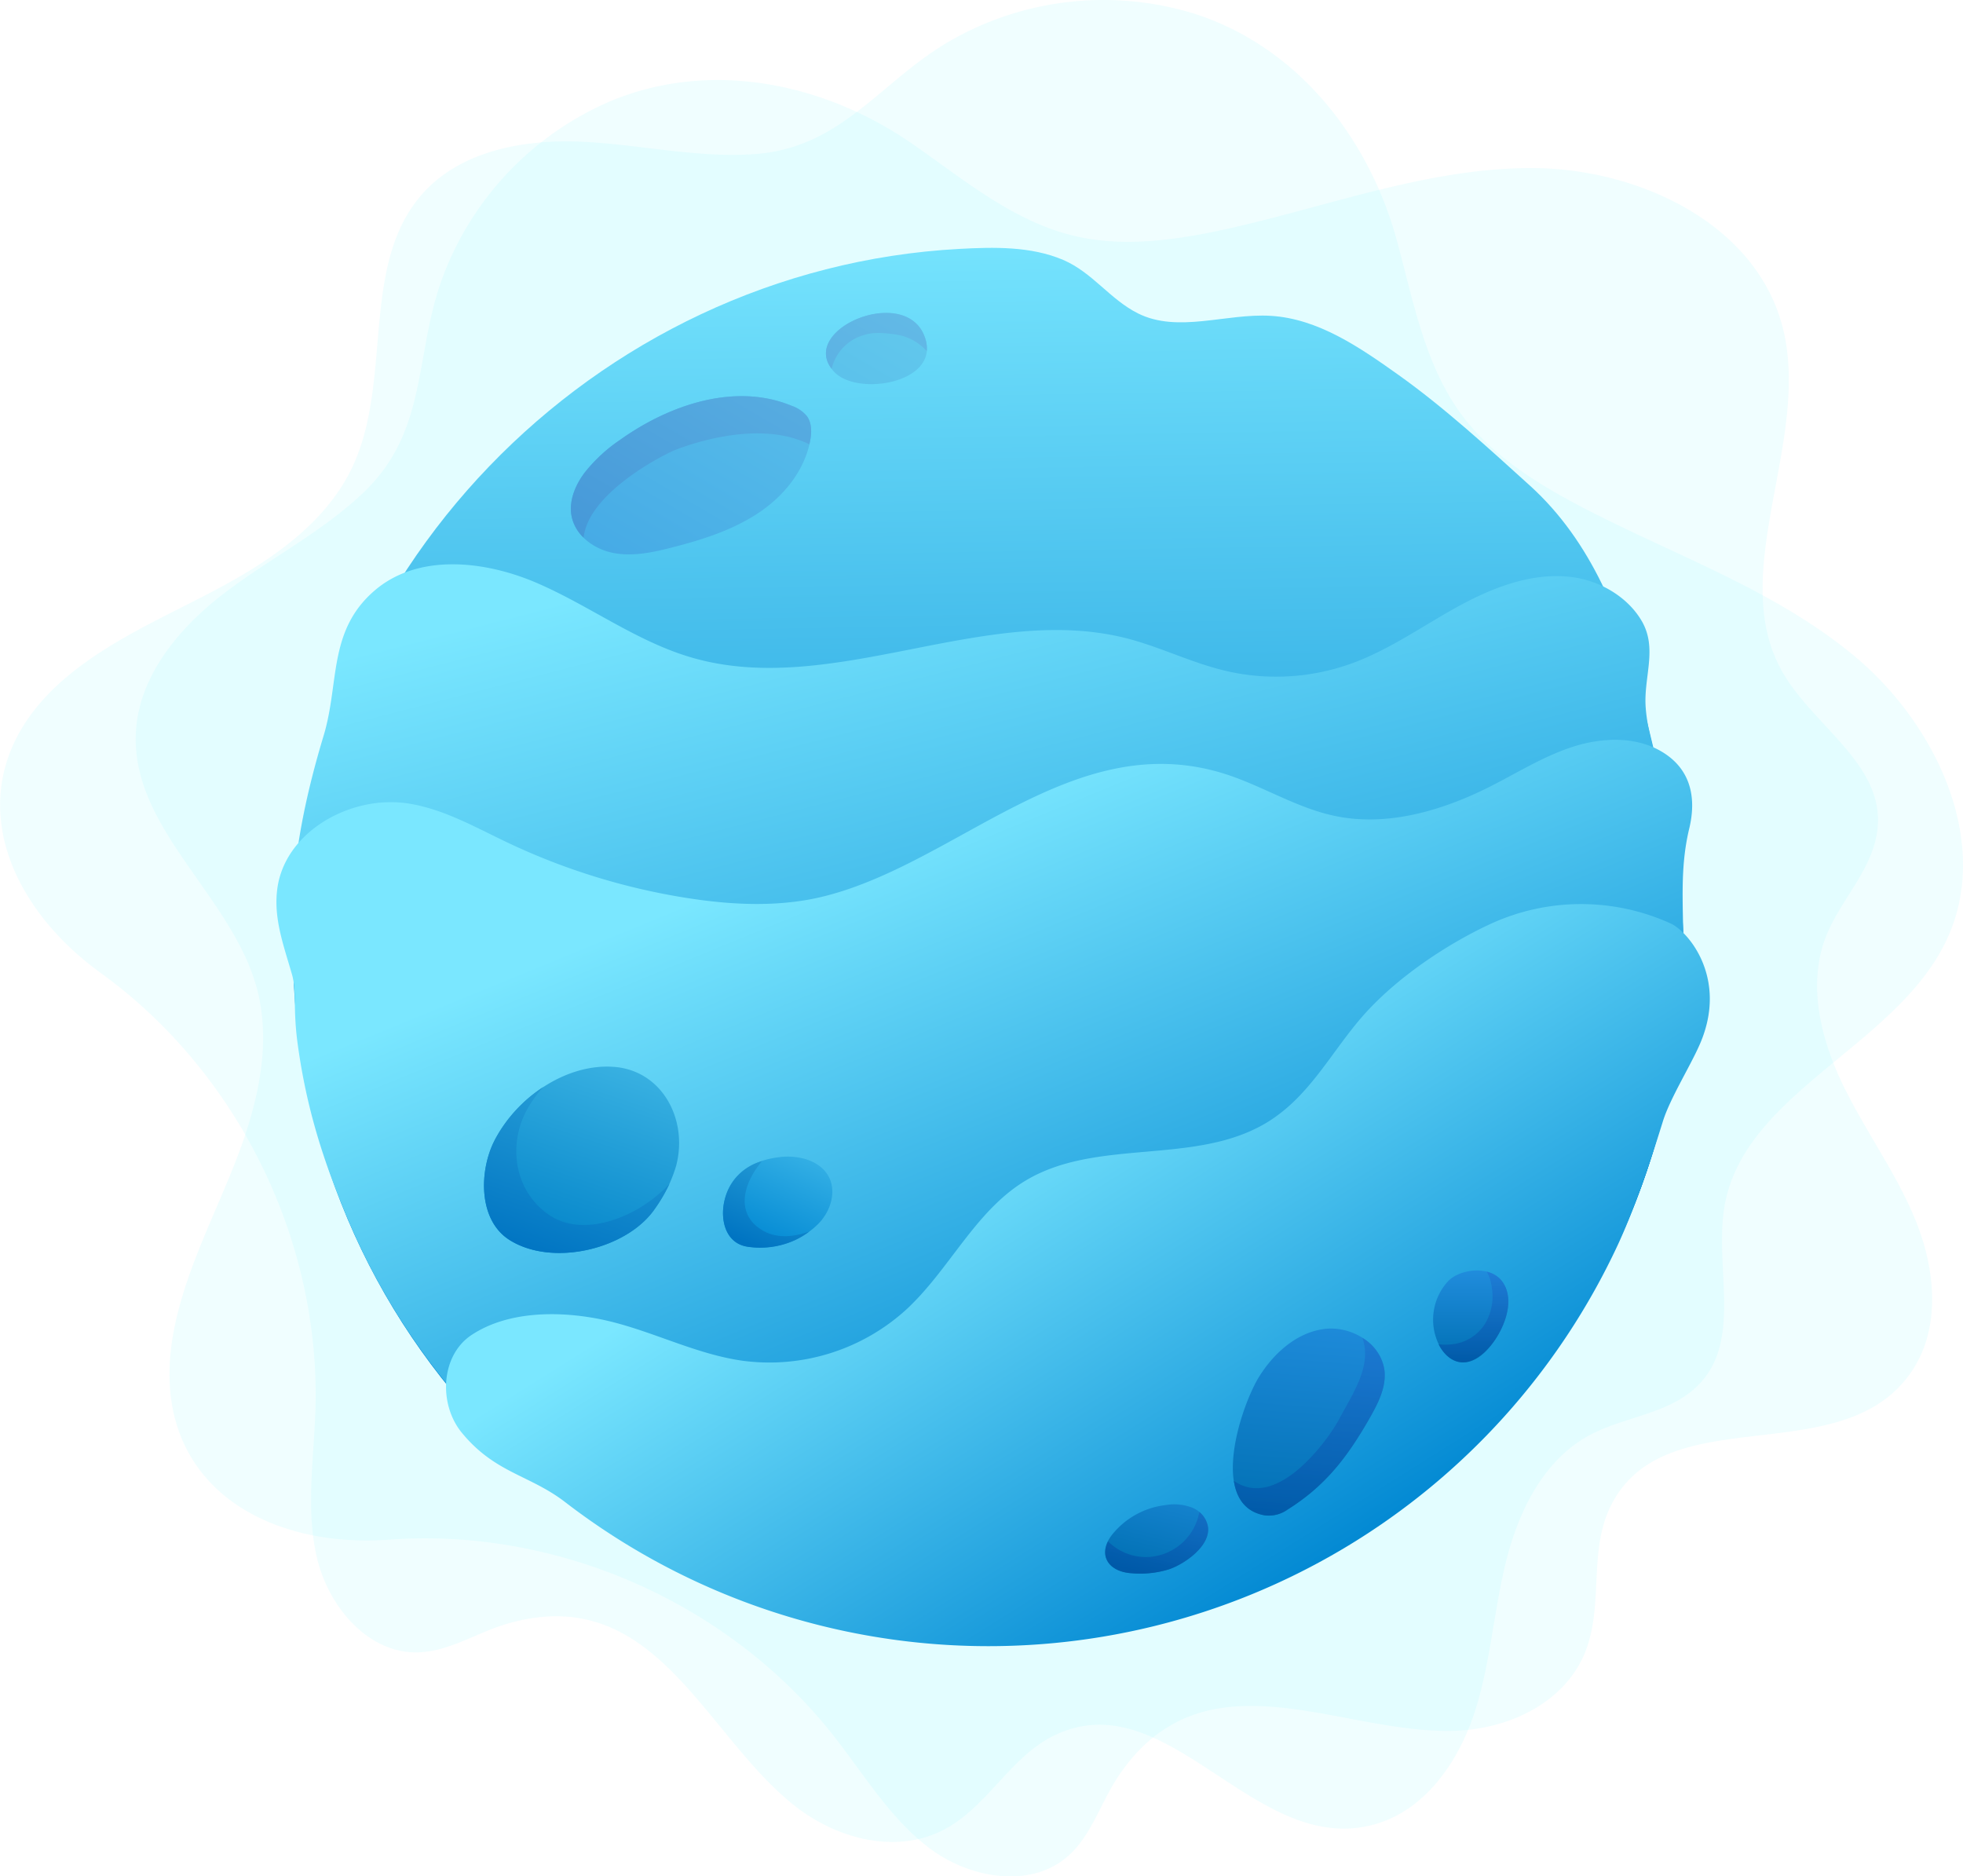 <svg xmlns="http://www.w3.org/2000/svg" xmlns:xlink="http://www.w3.org/1999/xlink" viewBox="0 0 430.5 411.45"><defs><style>.cls-1{fill:#8dfaff;opacity:0.13;}.cls-2{fill:url(#linear-gradient);}.cls-3{fill:url(#linear-gradient-2);}.cls-4{fill:url(#linear-gradient-3);}.cls-5{fill:url(#linear-gradient-4);}.cls-6{fill:url(#linear-gradient-5);}.cls-7{fill:url(#linear-gradient-6);}.cls-8{fill:url(#linear-gradient-7);}.cls-9{fill:url(#linear-gradient-8);}.cls-10{fill:url(#linear-gradient-9);}.cls-11{fill:url(#linear-gradient-10);}.cls-12{fill:url(#linear-gradient-11);}.cls-13{fill:url(#linear-gradient-12);}.cls-14{fill:url(#linear-gradient-13);}.cls-15{fill:url(#linear-gradient-14);}.cls-16{fill:url(#linear-gradient-15);}.cls-17{fill:url(#linear-gradient-16);}.cls-18,.cls-22{opacity:0.81;}.cls-18{fill:url(#linear-gradient-17);}.cls-19{fill:url(#linear-gradient-18);}.cls-20{opacity:0.84;fill:url(#linear-gradient-19);}.cls-21{fill:url(#linear-gradient-20);}.cls-22{fill:url(#linear-gradient-21);}</style><linearGradient id="linear-gradient" x1="213.87" y1="44.47" x2="217.67" y2="263.93" gradientUnits="userSpaceOnUse"><stop offset="0" stop-color="#7ae7ff"/><stop offset="1" stop-color="#0087d2"/></linearGradient><linearGradient id="linear-gradient-2" x1="195.52" y1="113.22" x2="241.94" y2="293.64" xlink:href="#linear-gradient"/><linearGradient id="linear-gradient-3" x1="205.25" y1="175.61" x2="261.96" y2="313.8" xlink:href="#linear-gradient"/><linearGradient id="linear-gradient-4" x1="216.92" y1="-8.24" x2="33.91" y2="304.71" gradientUnits="userSpaceOnUse"><stop offset="0" stop-color="#7ae2f3"/><stop offset="1" stop-color="#0060d3"/></linearGradient><linearGradient id="linear-gradient-5" x1="216.52" y1="-8.47" x2="33.52" y2="304.47" gradientUnits="userSpaceOnUse"><stop offset="0" stop-color="#7ad6f3"/><stop offset="1" stop-color="#0045b4"/></linearGradient><linearGradient id="linear-gradient-6" x1="233.38" y1="6.62" x2="50.35" y2="319.61" xlink:href="#linear-gradient-4"/><linearGradient id="linear-gradient-7" x1="233.15" y1="6.5" x2="50.15" y2="319.45" xlink:href="#linear-gradient-5"/><linearGradient id="linear-gradient-8" x1="151.79" y1="182.7" x2="120.37" y2="276.42" gradientUnits="userSpaceOnUse"><stop offset="0" stop-color="#7ae7ff"/><stop offset="1" stop-color="#0082c8"/></linearGradient><linearGradient id="linear-gradient-9" x1="151.72" y1="182.65" x2="120.29" y2="276.39" gradientUnits="userSpaceOnUse"><stop offset="0" stop-color="#63e0f8"/><stop offset="1" stop-color="#0074c2"/></linearGradient><linearGradient id="linear-gradient-10" x1="187.27" y1="224.32" x2="166.15" y2="273.61" xlink:href="#linear-gradient"/><linearGradient id="linear-gradient-11" x1="186.41" y1="223.93" x2="165.28" y2="273.23" xlink:href="#linear-gradient-9"/><linearGradient id="linear-gradient-12" x1="277.46" y1="314.15" x2="309.72" y2="314.15" gradientUnits="userSpaceOnUse"><stop offset="0" stop-color="#9bc4fc"/><stop offset="0.99" stop-color="#6188fd"/></linearGradient><linearGradient id="linear-gradient-13" x1="236.19" y1="338.31" x2="264.72" y2="338.31" xlink:href="#linear-gradient-12"/><linearGradient id="linear-gradient-14" x1="317.31" y1="287.15" x2="336.82" y2="287.15" xlink:href="#linear-gradient-12"/><linearGradient id="linear-gradient-15" x1="221.42" y1="237.04" x2="289.95" y2="346.25" xlink:href="#linear-gradient"/><linearGradient id="linear-gradient-16" x1="292.08" y1="248.06" x2="285.23" y2="334.1" gradientUnits="userSpaceOnUse"><stop offset="0" stop-color="#3ba4ff"/><stop offset="1" stop-color="#0070b3"/></linearGradient><linearGradient id="linear-gradient-17" x1="292.35" y1="248.09" x2="285.49" y2="334.12" gradientUnits="userSpaceOnUse"><stop offset="0" stop-color="#3b9aff"/><stop offset="1" stop-color="#0055a6"/></linearGradient><linearGradient id="linear-gradient-18" x1="263.15" y1="298.39" x2="251.96" y2="344.97" xlink:href="#linear-gradient-16"/><linearGradient id="linear-gradient-19" x1="263.15" y1="298.39" x2="251.96" y2="344.97" xlink:href="#linear-gradient-17"/><linearGradient id="linear-gradient-20" x1="322.53" y1="261.86" x2="322.53" y2="298.74" xlink:href="#linear-gradient-16"/><linearGradient id="linear-gradient-21" x1="323.16" y1="261.86" x2="323.16" y2="298.74" xlink:href="#linear-gradient-17"/></defs><g id="Layer_2" data-name="Layer 2"><g id="Ñëîé_1" data-name="Ñëîé 1"><path class="cls-1" d="M299.67,377.56c-19.95-3.65-40.3-9.13-54.44,12-3.87,5.78-5.86,13-11.1,17.54-8.24,7.16-21.46,4.79-30.19-1.74s-14.43-16.24-21.19-24.81c-22.95-29.11-60.52-45.61-97.37-42.92C57,339.68,32.29,324.21,38,292.45c2.35-13,8.6-24.91,13.45-37.21s8.32-25.9,4.84-38.65c-5.48-20.08-27.23-34.71-26.51-55.51.43-12.61,9.4-23.35,19.4-31s21.49-13.41,30.6-22.13C94,94.33,90.79,77.73,97.07,60.83a67.78,67.78,0,0,1,36.75-38.62c22.09-9.24,47-4,66.23,9.31,11.24,7.79,22.12,17,35.41,20.17,10.26,2.48,21,1.14,31.38-1,22.93-4.84,45.3-13.76,68.73-13.84s49.36,12,55.32,34.7c6.7,25.48-13.42,55.37,1,77.43,8.6,13.18,26.56,22.15,17.47,40.54-2.72,5.51-6.79,10.33-9,16.08-4,10.51-1,22.43,3.93,32.54s11.7,19.27,15.9,29.69,5.44,23-.64,32.43c-15.09,23.43-55.1,5.32-66.66,30.74-4.58,10.08-1,22.2-5.73,32.4S331,378.91,319.93,379.5C313.4,379.85,306.56,378.81,299.67,377.56Z"/><path class="cls-1" d="M160.66,381.93c-13-15.64-25-32.94-49.4-25.87-6.67,1.93-12.81,6.17-19.76,6.29-10.9.18-19.51-10.14-22-20.77s-.64-21.73-.32-32.65c1.09-37.07-17.11-73.9-47.07-95.55-23-16.67-32.08-44.44-7.31-65.08,10.14-8.46,22.58-13.55,34.17-19.85S72,114,77.47,102C86.15,83,78.88,57.83,92.77,42.36,101.19,33,115,30.52,127.53,31.08s25.07,3.56,37.64,2.74c19.62-1.28,27.8-16.07,43.45-25a67.55,67.55,0,0,1,52.93-5.93c22.86,7.13,38.59,27.21,44.77,49.77,3.62,13.2,6.07,27.23,14.19,38.24,6.28,8.5,15.41,14.42,24.72,19.4,20.67,11.05,43.54,18.62,61.54,33.64s30.12,41,20.13,62.19c-11.23,23.84-45.82,33.79-48.94,60-1.87,15.63,6.13,34.06-12.62,42.3-5.62,2.47-11.84,3.54-17.19,6.54-9.79,5.5-15.16,16.56-17.87,27.46s-3.4,22.3-6.87,33-10.57,21.11-21.29,24.43c-26.59,8.25-45.63-31.39-70.8-19.35-10,4.77-15,16.35-25.17,21.14s-22.36,1.51-31.22-5.16C169.71,392.52,165.13,387.32,160.66,381.93Z"/><path class="cls-2" d="M369.17,207.8c0,84.35-68.26,152.72-152.47,152.72S64.23,292.15,64.23,207.8c0-81.42,66.07-148.91,146.18-153.22,7.53-.41,15.69-.6,22.76,2.42,6.4,2.74,10.27,8.66,16.39,11.72,8.81,4.4,19.33-.06,29.15.54,10.37.63,19.44,6.88,27.91,12.9,10.16,7.23,19.63,15.94,29,24.42C349,118.74,355.88,136,360,153.25,364.34,171.33,369.17,189,369.17,207.8Z"/><path class="cls-3" d="M369.17,207.8c0,84.35-68.26,152.72-152.47,152.72S69,292,64.23,207.8c-.87-15.26,1.91-30.46,6.75-46.5,3.49-11.57.91-22.94,11.15-31.78,9.51-8.2,24.11-6.64,35.63-1.67s21.81,12.8,33.85,16.32C182.51,153.22,216,132,247.17,140c7.3,1.89,14.15,5.33,21.49,7.08a48.65,48.65,0,0,0,27.78-1.6c8.27-3,15.54-8.21,23.26-12.45s16.41-7.61,25.14-6.47c6,.79,12.06,4.28,15.17,9.56,3.58,6.08.41,12.35.9,19,.38,5.24,2.1,10.4,3.26,15.51C366.94,182.85,369.17,195.24,369.17,207.8Z"/><path class="cls-4" d="M369.17,207.8c0,84.35-68.26,152.72-152.47,152.72C155.84,360.52,99.47,323,76,266.69c-4.92-11.79-8.78-23.35-10.75-38-1-7.44-.2-11.45-1.19-14.92-1.71-6-4-12-3.31-18.32,1.3-12.89,16.06-21.25,28.83-19.25,7.68,1.21,14.59,5.17,21.61,8.51a143.85,143.85,0,0,0,39.47,12.21c10.06,1.58,20.47,2.07,30.33-.44,29.15-7.43,54.15-36.55,86.59-27.09,8.57,2.5,16.28,7.63,25,9.5,11.41,2.45,23.35-1,33.78-6.19,6.13-3.07,12-6.81,18.52-8.92s14.07-2.39,19.88,1.25c6.21,3.88,7.26,10.2,5.7,16.67C368.35,190.47,369.17,198.54,369.17,207.8Z"/><path class="cls-5" d="M173.64,89c-12.35-5.14-26.79-.3-37.68,7.48a34.44,34.44,0,0,0-7.8,7.24c-2.06,2.77-3.49,6.27-2.77,9.64.91,4.21,5,7.14,9.24,7.92s8.57-.15,12.74-1.22c6.51-1.67,13-3.7,18.68-7.39s10.3-9.27,11.6-15.88c.37-1.86.42-3.93-.67-5.48A7.44,7.44,0,0,0,173.64,89Z"/><path class="cls-6" d="M148.17,98.63c2.62-1,18.11-6.78,29.32-1.19.06-.23.12-.46.16-.69.37-1.86.42-3.93-.67-5.48A7.44,7.44,0,0,0,173.64,89c-12.35-5.14-26.79-.3-37.68,7.48a34.44,34.44,0,0,0-7.8,7.24c-2.06,2.77-3.49,6.27-2.77,9.64a9.07,9.07,0,0,0,2.6,4.55C129,108.29,144.83,100,148.17,98.63Z"/><path class="cls-7" d="M181.89,80.16a7.54,7.54,0,0,0,1,1.33c5,5.46,22.78,2.6,20.13-6.94C199.64,62.43,176.73,71.29,181.89,80.16Z"/><path class="cls-8" d="M189.17,73.56c2.41-.85,4.93-.54,7.38-.19A11.22,11.22,0,0,1,203.24,77a6.51,6.51,0,0,0-.24-2.47c-3.36-12.12-26.27-3.26-21.11,5.61a6.51,6.51,0,0,0,.5.75A10.06,10.06,0,0,1,189.17,73.56Z"/><path class="cls-9" d="M108.5,250l-.14.28c-3.27,6.55-3.5,17.26,3.36,21.62,9.49,6,25.8,2,31.85-6.76a31.05,31.05,0,0,0,4.72-9.52c2.65-10.11-3.07-20.9-13.69-21.67S113.22,240.86,108.5,250Z"/><path class="cls-10" d="M142.06,263.71c-5.86,4.13-15.09,7.2-21.68,2.68-7.75-5.3-9.17-15.86-4.41-23.75a29.52,29.52,0,0,1,3.16-4.28A31.62,31.62,0,0,0,108.5,250l-.14.28c-3.27,6.55-3.5,17.26,3.36,21.62,9.49,6,25.8,2,31.85-6.76a38.87,38.87,0,0,0,3.25-5.53A31.6,31.6,0,0,1,142.06,263.71Z"/><path class="cls-11" d="M174.17,272a17.48,17.48,0,0,0,5.26-3.6c2.6-2.6,4-6.74,2.47-10.07-1.8-3.79-6.66-5.09-10.82-4.6-5.89.68-10.65,3.4-12.15,9.33-1.07,4.19.08,9.54,5,10.29A18.44,18.44,0,0,0,174.17,272Z"/><path class="cls-12" d="M167.56,270c-6.55-3.6-4.57-10.53-.44-15.37a11.59,11.59,0,0,0-8.19,8.48c-1.07,4.19.08,9.54,5,10.29a18.44,18.44,0,0,0,10.2-1.35,18,18,0,0,0,3.36-2C174.29,271.2,170.62,271.65,167.56,270Z"/><path class="cls-13" d="M280,337.14c5.87,1,11.92-1.6,16.27-5.68s7.23-9.44,9.77-14.84a35.57,35.57,0,0,0,3.59-10.78c1.13-9.4-6.86-18.31-15.92-13.62-7.94,4.1-10.74,17-13.89,24.47C277.06,323.22,276.25,331.12,280,337.14Z"/><path class="cls-14" d="M237,346.1a6.19,6.19,0,0,0,4.26,2.17c7.41,1.19,26.28-5.23,23.13-15.72C260.64,320.16,231,337.35,237,346.1Z"/><path class="cls-15" d="M325.67,295a13,13,0,0,0,10.9-9.39c.37-1.42.43-3.1-.55-4.19a4.7,4.7,0,0,0-1.52-1c-10.14-5-24.09,8.28-13.27,13.94A7.84,7.84,0,0,0,325.67,295Z"/><path class="cls-16" d="M366.35,202.49c3.84,1.7,12.67,12,6.49,26.37-2.07,4.82-6.6,12-8.17,17.08-2.65,8.55-6,18.67-9.85,27a152.23,152.23,0,0,1-230.9,56.44c-7.81-6-15.34-6.31-22.65-15.21-5.13-6.26-4.65-16.95,2.17-21.44,7.75-5.12,18.44-5.23,27.18-3.64,11,2,21.08,7.71,32.13,9.29a44.57,44.57,0,0,0,36-11.21c9.5-8.77,15.13-21.67,26.21-28.3,15.52-9.3,36.66-3.34,52.32-12.39,9.64-5.58,14.36-15.35,21.4-23.46,7.29-8.39,18.52-16,28.59-20.59A47.48,47.48,0,0,1,366.35,202.49Z"/><path class="cls-17" d="M277.36,332.31a7.11,7.11,0,0,0,5.05-1.29c8.14-5.12,12.89-11.24,17.7-19.57,1.93-3.34,3.93-7,3.53-10.81-.63-6-7.33-10-13.29-9.2s-10.88,5.2-14.1,10.27C272.24,308,264.78,330.1,277.36,332.31Z"/><path class="cls-18" d="M303.64,300.64a10,10,0,0,0-4.85-7.26c2.13,6.11-2,12-5.2,18-2.36,4.36-13.53,20-23,13.34.6,3.86,2.56,6.83,6.77,7.57a7.11,7.11,0,0,0,5.05-1.29c8.14-5.12,12.89-11.24,17.7-19.57C302,308.11,304,304.48,303.64,300.64Z"/><path class="cls-19" d="M255.4,330.08a17.57,17.57,0,0,0-11.74,6.76c-3,4.21-.57,7.84,4.5,8.14a21.49,21.49,0,0,0,8.22-.87c3.43-1.17,8.92-5,8.56-9.09a5.64,5.64,0,0,0-3.46-4.4,10.93,10.93,0,0,0-5.76-.59Z"/><path class="cls-20" d="M264.94,335a5.2,5.2,0,0,0-1.92-3.44,12,12,0,0,1-11.72,9.89A11.84,11.84,0,0,1,243,338c-1.82,3.7.59,6.71,5.19,7a21.49,21.49,0,0,0,8.22-.87C259.81,342.94,265.3,339.14,264.94,335Z"/><path class="cls-21" d="M315.59,294.92c1.84,3.54,5.43,5.5,9.54,2.05,3.82-3.21,8-11.63,4.05-16.29-2.63-3.08-8.74-2.47-11.47.13a12.45,12.45,0,0,0-2.12,14.11Z"/><path class="cls-22" d="M329.18,280.68a5.9,5.9,0,0,0-3.19-1.83,6.1,6.1,0,0,1,.93,2.23,14,14,0,0,1,.41,3.61,12,12,0,0,1-1.32,5,9.61,9.61,0,0,1-6.07,4.82,12.31,12.31,0,0,1-4.4.28l0,.09c1.84,3.54,5.43,5.5,9.54,2.05C329,293.76,333.15,285.34,329.18,280.68Z"/></g></g></svg>